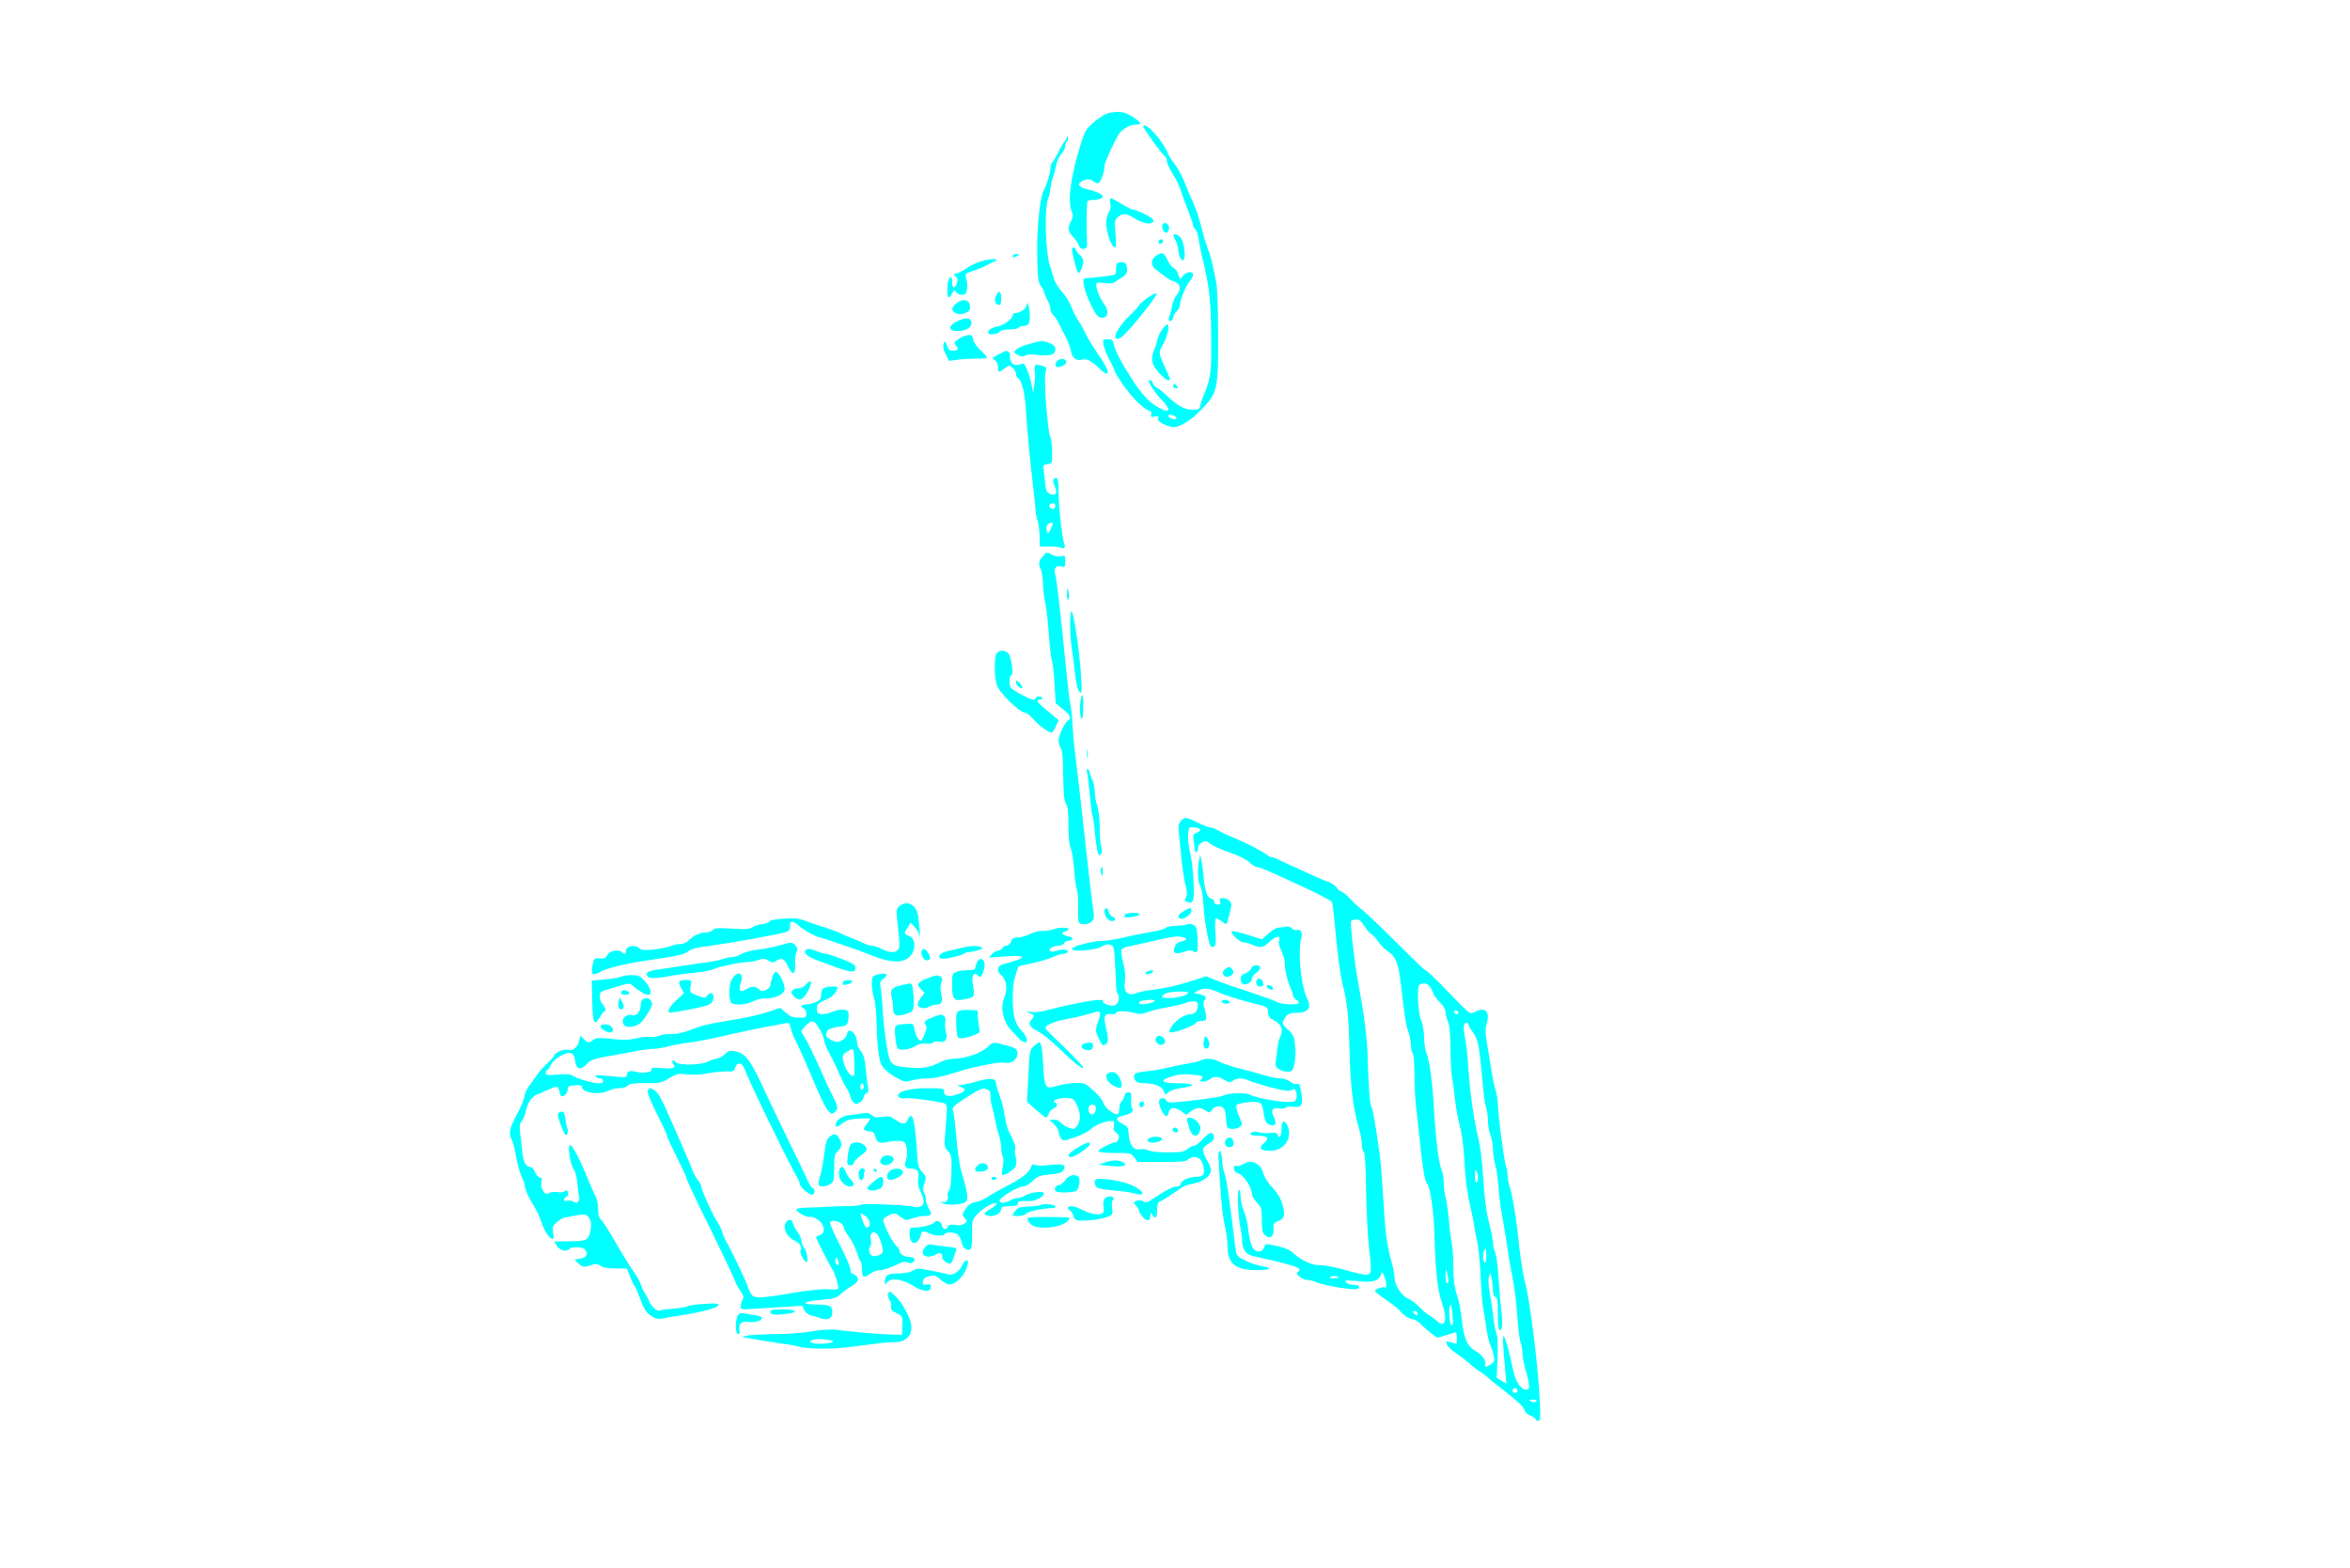 <svg  version="1.0" xmlns="http://www.w3.org/2000/svg"  width="1434pt" height="957pt" viewBox="0 0 1434 957"  preserveAspectRatio="xMidYMid meet">  <g transform="translate(0,957) scale(0.1,-0.1)" fill="#00ffff" stroke="none"> <path d="M6769 8881 c-22 -5 -59 -26 -91 -54 -50 -43 -57 -54 -81 -129 -64 -205 -85 -358 -56 -421 9 -19 7 -31 -5 -55 -23 -44 -20 -64 13 -98 15 -16 31 -39 35 -52 6 -16 14 -22 29 -20 18 2 22 9 20 38 -4 79 -3 242 3 251 3 5 18 9 34 9 34 0 60 9 60 21 0 12 -49 35 -91 43 -44 8 -66 28 -47 43 27 22 59 25 78 8 11 -10 25 -15 33 -12 14 5 37 70 37 104 0 18 35 99 80 183 21 39 71 70 112 70 37 0 35 10 -5 37 -61 42 -88 47 -158 34z"/> <path d="M6976 8802 c-5 -9 114 -174 134 -187 5 -3 10 -16 10 -28 0 -12 16 -46 35 -76 20 -29 42 -76 51 -105 9 -28 29 -84 45 -123 16 -40 29 -79 29 -87 0 -7 6 -19 14 -25 8 -7 16 -31 19 -54 3 -23 13 -71 21 -107 50 -202 57 -281 57 -580 1 -134 -9 -187 -47 -275 -7 -16 -16 -42 -19 -57 -5 -25 -10 -28 -48 -28 -48 0 -89 22 -154 83 -24 23 -53 46 -63 51 -11 5 -22 17 -25 27 -5 16 -25 28 -25 16 0 -17 40 -77 76 -114 71 -73 52 -93 -36 -38 -49 31 -104 96 -164 195 -60 99 -83 144 -91 183 -4 22 -11 27 -36 27 -31 0 -31 -1 -24 -37 4 -20 20 -61 36 -90 16 -28 29 -57 29 -63 0 -6 23 -44 51 -85 54 -78 125 -149 159 -160 14 -5 19 -12 15 -24 -5 -15 -1 -17 21 -13 22 4 26 2 21 -11 -6 -16 24 -36 79 -51 39 -12 115 31 185 105 100 104 103 119 102 459 0 176 -5 293 -13 325 -6 28 -15 70 -20 95 -4 25 -17 70 -29 100 -11 30 -25 73 -30 95 -21 86 -39 142 -63 195 -14 30 -33 75 -42 100 -10 25 -22 52 -27 60 -5 8 -12 22 -16 30 -3 8 -18 31 -33 50 -15 19 -30 44 -34 55 -26 71 -134 192 -150 167z m194 -1772 c8 -5 12 -12 8 -15 -9 -9 -48 4 -48 16 0 12 21 11 40 -1z"/> <path d="M6511 8733 c-1 -6 -7 -18 -14 -25 -7 -7 -24 -35 -37 -63 -13 -27 -30 -56 -37 -63 -7 -7 -13 -25 -13 -40 0 -28 -22 -99 -42 -135 -22 -42 -41 -225 -39 -377 2 -149 6 -188 24 -207 9 -11 17 -25 17 -31 0 -7 9 -29 20 -49 11 -21 20 -47 20 -59 0 -12 7 -28 16 -35 9 -8 25 -32 36 -54 11 -22 30 -60 43 -85 13 -25 27 -62 30 -83 8 -42 32 -61 70 -51 28 7 56 -8 105 -56 17 -17 35 -30 40 -30 22 0 7 36 -49 118 -33 48 -67 105 -77 127 -10 22 -30 58 -45 80 -14 22 -34 61 -43 86 -10 26 -36 67 -57 90 -22 24 -45 62 -50 84 -6 22 -15 51 -20 65 -29 81 -38 348 -14 415 8 22 15 51 15 65 0 13 6 42 14 65 8 22 17 57 21 77 3 21 17 51 30 67 14 16 25 37 25 48 0 10 5 24 11 30 6 6 9 17 6 25 -3 8 -6 9 -6 1z"/> <path d="M6775 8330 c5 -21 2 -39 -9 -55 -9 -13 -16 -44 -16 -67 1 -53 30 -140 49 -146 12 -4 13 10 8 80 -6 74 -5 87 11 100 33 29 51 28 103 -3 56 -35 111 -43 117 -18 2 10 -15 24 -52 42 -30 15 -61 27 -68 27 -8 0 -40 16 -72 35 -32 19 -63 35 -68 35 -5 0 -7 -13 -3 -30z"/> <path d="M7095 8200 c-9 -15 4 -50 20 -50 17 0 26 35 12 49 -14 14 -24 14 -32 1z"/> <path d="M7160 8133 c1 -5 7 -19 15 -33 8 -14 14 -39 15 -56 0 -16 6 -39 14 -50 14 -18 15 -18 22 -1 10 27 -4 108 -23 129 -16 18 -43 25 -43 11z"/> <path d="M7070 8094 c0 -9 5 -14 12 -12 18 6 21 28 4 28 -9 0 -16 -7 -16 -16z"/> <path d="M6543 8033 c9 -47 28 -116 34 -126 8 -14 32 33 33 65 0 15 -8 33 -18 40 -10 7 -21 21 -25 31 -11 28 -30 20 -24 -10z"/> <path d="M7058 8012 c-37 -22 -38 -64 -2 -89 14 -10 38 -29 55 -41 16 -13 41 -27 56 -31 36 -9 42 -48 14 -80 -11 -13 -23 -40 -27 -60 -3 -20 -10 -49 -16 -64 -6 -15 -8 -30 -5 -33 9 -9 27 6 27 22 0 8 9 23 20 34 11 11 20 29 20 40 0 29 39 122 61 146 10 11 19 28 19 37 0 25 -38 21 -60 -5 l-19 -23 -11 32 c-7 18 -19 35 -29 38 -9 2 -25 24 -36 47 -23 49 -30 52 -67 30z"/> <path d="M6180 8010 c0 -13 11 -13 30 0 12 8 11 10 -7 10 -13 0 -23 -4 -23 -10z"/> <path d="M5989 7976 c-25 -6 -66 -26 -93 -44 -26 -18 -54 -32 -64 -32 -15 0 -15 -1 0 -16 13 -13 14 -22 6 -45 -12 -36 -28 -28 -28 12 0 51 -25 28 -28 -26 -5 -68 5 -88 25 -51 14 27 17 28 28 13 15 -21 54 -22 61 -2 9 22 8 56 0 87 -7 22 -4 29 10 34 38 12 99 36 114 45 8 5 25 13 38 19 51 22 6 26 -69 6z"/> <path d="M6817 7963 c-4 -3 -7 -21 -7 -38 0 -32 -1 -33 -52 -39 -29 -4 -66 -8 -83 -10 -16 -1 -38 -3 -49 -4 -16 -2 -18 -8 -12 -44 9 -56 70 -184 92 -192 48 -19 69 24 36 72 -30 43 -52 93 -52 118 0 22 3 23 50 17 34 -4 55 -2 66 8 9 7 25 18 37 24 29 15 41 38 33 68 -5 20 -13 27 -30 27 -12 0 -26 -3 -29 -7z"/> <path d="M6078 7766 c-13 -29 -5 -56 17 -56 11 0 15 11 15 40 0 45 -15 52 -32 16z"/> <path d="M7004 7754 c-21 -15 -46 -36 -54 -48 -7 -11 -33 -39 -56 -61 -58 -56 -100 -123 -86 -137 8 -8 17 -7 34 4 33 22 173 191 212 256 12 20 -8 14 -50 -14z"/> <path d="M5836 7719 c-33 -26 -33 -46 -1 -61 34 -15 85 6 85 36 0 47 -41 59 -84 25z"/> <path d="M6266 7709 c-7 -26 -42 -49 -71 -49 -8 0 -15 -6 -15 -13 0 -22 -57 -64 -96 -70 -34 -6 -53 -20 -54 -39 0 -14 57 -8 70 7 8 10 30 15 61 15 26 0 51 5 54 10 3 6 14 10 24 10 41 0 51 21 43 90 -7 53 -10 60 -16 39z"/> <path d="M5850 7614 c-65 -28 -69 -64 -7 -64 52 0 89 23 85 53 -4 28 -32 31 -78 11z"/> <path d="M7092 7560 c-13 -16 -25 -44 -29 -62 -3 -18 -12 -45 -19 -60 -17 -33 -18 -72 -3 -100 18 -34 71 -88 86 -88 17 0 17 1 -6 52 -56 124 -54 110 -21 173 28 54 40 115 22 115 -5 0 -18 -13 -30 -30z"/> <path d="M5886 7520 c-15 -5 -37 -17 -47 -26 -17 -15 -18 -19 -4 -34 18 -20 10 -30 -22 -30 -18 0 -27 8 -35 32 -11 30 -12 31 -20 9 -5 -16 -2 -34 13 -63 l20 -40 52 7 c29 4 83 7 120 7 77 0 77 -6 5 67 -14 15 -28 38 -30 51 -4 28 -13 31 -52 20z"/> <path d="M6279 7471 c-54 -15 -89 -35 -89 -51 0 -4 12 -12 26 -19 19 -8 30 -9 40 -1 8 8 32 9 67 5 79 -10 117 0 117 31 0 19 -8 29 -35 40 -41 17 -53 16 -126 -5z"/> <path d="M6093 7407 c-40 -21 -42 -23 -23 -35 13 -8 20 -23 20 -42 0 -36 2 -36 40 -8 29 21 30 21 50 3 11 -10 20 -26 20 -36 0 -10 5 -21 10 -24 25 -15 43 -86 50 -195 10 -150 28 -335 46 -485 8 -66 14 -129 14 -140 0 -11 6 -35 12 -54 6 -19 11 -62 12 -95 l1 -61 60 0 c33 0 65 -3 72 -8 14 -9 27 8 18 23 -11 18 -35 222 -35 302 0 90 -6 114 -25 98 -11 -9 -11 -18 1 -47 19 -44 7 -62 -29 -46 -21 10 -25 21 -30 70 -4 32 -8 69 -9 83 -3 21 2 26 25 28 27 3 27 4 27 73 0 39 -5 79 -10 90 -17 31 -41 343 -31 389 9 39 8 40 -23 49 -41 11 -48 6 -41 -32 3 -18 1 -54 -3 -82 l-8 -50 -8 42 c-10 57 -42 139 -52 135 -41 -14 -56 -13 -70 4 -8 11 -13 29 -11 41 2 13 -2 24 -10 27 -18 7 -10 9 -60 -17z m347 -921 c0 -8 -4 -17 -8 -20 -13 -8 -35 11 -28 23 10 16 36 14 36 -3z m-27 -142 c-16 -33 -18 -34 -25 -13 -9 24 5 49 28 49 11 0 10 -7 -3 -36z"/> <path d="M6452 7368 c-18 -18 -15 -38 6 -38 26 0 56 25 48 38 -9 15 -39 15 -54 0z"/> <path d="M7160 7215 c0 -8 7 -15 16 -15 14 0 14 3 4 15 -7 8 -14 15 -16 15 -2 0 -4 -7 -4 -15z"/> <path d="M6363 6174 c-26 -29 -28 -41 -11 -81 6 -15 12 -57 13 -93 1 -36 7 -85 14 -110 6 -25 15 -108 21 -186 5 -77 13 -152 19 -165 5 -13 12 -77 16 -142 l7 -118 44 -36 c45 -36 54 -56 31 -70 -20 -12 -57 -90 -57 -121 0 -15 6 -36 13 -47 10 -14 14 -63 15 -168 2 -114 5 -154 17 -170 11 -16 15 -50 15 -133 0 -74 5 -121 14 -140 7 -16 17 -73 20 -126 4 -54 11 -110 17 -125 6 -16 9 -64 8 -108 -2 -44 0 -86 5 -93 11 -18 61 -14 79 6 16 17 16 27 2 118 -8 54 -32 266 -54 469 -22 204 -46 407 -52 452 -6 45 -12 115 -14 155 -1 40 -8 100 -14 133 -6 33 -15 105 -20 160 -43 430 -61 589 -71 625 -12 42 2 62 36 54 22 -6 24 -3 24 31 0 35 -2 37 -25 31 -15 -4 -37 0 -55 9 -36 19 -31 20 -57 -11z"/> <path d="M6510 5945 c0 -19 4 -35 8 -35 4 0 6 16 4 35 -2 19 -6 35 -8 35 -2 0 -4 -16 -4 -35z"/> <path d="M6530 5758 c0 -46 5 -110 10 -143 6 -33 15 -103 20 -155 7 -59 16 -100 25 -109 13 -14 15 -10 15 29 -1 129 -46 460 -62 460 -4 0 -8 -37 -8 -82z"/> <path d="M6080 5581 c-13 -26 -13 -136 1 -186 14 -50 141 -175 178 -175 7 0 29 -18 49 -40 35 -40 90 -80 109 -80 5 0 17 17 26 38 l17 37 -27 23 c-16 13 -45 38 -65 55 -41 34 -47 47 -23 47 8 0 15 5 15 10 0 6 -9 10 -20 10 -11 0 -20 -4 -20 -10 0 -5 -7 -10 -15 -10 -18 0 -127 59 -137 74 -12 17 -9 76 3 76 17 0 1 111 -18 133 -21 23 -60 22 -73 -2z"/> <path d="M6200 5409 c0 -19 25 -43 38 -37 5 1 -2 14 -14 28 -18 19 -24 21 -24 9z"/> <path d="M6596 5308 c-9 -36 -7 -116 4 -123 6 -4 10 22 10 69 0 79 -3 92 -14 54z"/> <path d="M6633 4970 c0 -25 2 -35 4 -22 2 12 2 32 0 45 -2 12 -4 2 -4 -23z"/> <path d="M6634 4854 c4 -16 11 -77 16 -136 5 -59 12 -113 15 -119 4 -5 12 -63 18 -126 7 -68 17 -118 23 -120 15 -5 23 27 13 52 -4 11 -8 63 -8 115 -1 55 -7 112 -16 135 -8 22 -14 60 -15 85 0 25 -7 58 -15 74 -8 15 -15 34 -15 42 0 7 -5 16 -11 20 -9 5 -10 -1 -5 -22z"/> <path d="M7206 4561 c-14 -15 -17 -31 -13 -68 3 -26 10 -100 16 -163 7 -63 18 -137 26 -164 9 -33 11 -55 4 -67 -12 -24 -12 -26 7 -33 36 -14 43 10 37 127 -3 62 -12 137 -19 167 -18 69 -19 160 -1 161 53 5 82 -16 42 -31 -25 -10 -27 -14 -21 -48 3 -20 6 -45 6 -54 0 -10 5 -18 10 -18 6 0 10 10 10 23 0 15 9 29 25 37 22 12 28 11 48 -7 12 -11 63 -35 114 -52 56 -19 105 -43 125 -61 18 -17 39 -30 46 -30 15 0 52 -15 152 -61 36 -17 79 -36 95 -44 92 -40 206 -99 212 -108 4 -6 12 -72 19 -147 15 -168 32 -300 49 -365 26 -101 35 -185 40 -400 6 -220 21 -346 59 -475 9 -30 16 -71 16 -91 0 -19 5 -40 12 -47 7 -7 12 -82 14 -234 2 -123 10 -281 18 -353 19 -161 17 -169 -37 -161 -22 4 -61 13 -86 20 -84 25 -141 36 -181 36 -46 0 -111 30 -157 73 -21 20 -51 33 -95 43 -80 17 -76 17 -83 -5 -8 -25 -31 -34 -55 -21 -21 11 -35 55 -45 143 -4 32 -15 77 -26 100 -10 23 -19 61 -19 85 0 23 -4 42 -10 42 -12 0 -4 -175 10 -235 5 -22 10 -58 10 -80 1 -48 24 -80 65 -89 208 -46 285 -68 285 -82 0 -7 -5 -14 -12 -16 -20 -7 29 -48 57 -48 13 0 39 -6 57 -14 45 -20 222 -49 248 -41 27 9 16 25 -18 25 -29 0 -60 15 -51 25 3 3 40 2 82 -3 85 -9 120 2 133 40 7 22 8 22 20 -7 15 -35 18 -79 5 -71 -11 7 -61 -10 -61 -21 0 -5 30 -28 66 -53 37 -25 74 -54 83 -65 23 -29 62 -55 84 -55 10 0 30 -13 45 -28 15 -16 44 -41 65 -57 l38 -28 53 16 c29 10 56 17 59 17 4 0 7 -16 7 -35 0 -19 -1 -35 -3 -35 -1 0 -16 4 -34 9 -30 9 -31 8 -24 -12 4 -12 29 -36 56 -54 26 -17 62 -45 79 -60 17 -16 45 -38 61 -48 17 -10 41 -29 55 -41 14 -13 41 -36 62 -51 109 -84 157 -127 162 -148 4 -14 18 -27 36 -33 16 -6 30 -16 30 -21 0 -6 7 -11 16 -11 13 0 15 14 11 103 -11 233 -60 633 -93 752 -14 52 -29 158 -44 305 -11 102 -35 235 -49 273 -6 16 -11 44 -11 62 0 19 -4 44 -10 57 -11 25 -50 326 -50 384 0 19 -6 56 -14 82 -8 26 -22 97 -31 157 -10 61 -21 132 -26 160 -5 31 -5 62 2 85 23 77 -6 109 -69 76 -29 -15 -29 -15 -83 38 -30 29 -70 70 -90 92 -55 59 -124 124 -132 124 -4 0 -83 76 -175 168 -92 92 -185 181 -206 197 -22 17 -58 49 -79 73 -22 23 -45 42 -52 42 -7 0 -20 11 -28 24 -9 13 -33 30 -54 36 -21 7 -76 30 -123 52 -47 22 -101 47 -120 55 -19 9 -47 22 -62 29 -14 8 -32 14 -39 14 -7 0 -20 6 -28 14 -23 19 -112 66 -206 106 -44 18 -89 40 -100 47 -11 7 -28 13 -38 13 -9 0 -44 14 -77 30 -70 35 -81 36 -104 11z m1119 -641 c14 -22 34 -46 46 -52 11 -7 29 -28 41 -46 11 -18 37 -44 58 -57 47 -30 64 -74 79 -205 23 -201 31 -246 45 -285 8 -22 15 -59 16 -82 0 -23 5 -45 10 -48 6 -4 10 -57 11 -123 0 -64 4 -151 9 -192 5 -41 15 -140 24 -220 19 -180 30 -246 44 -262 21 -25 43 -185 46 -338 5 -192 19 -318 46 -392 35 -101 19 -156 -32 -108 -13 12 -34 28 -48 35 -14 7 -40 30 -59 50 -18 19 -48 42 -67 50 -40 17 -84 82 -84 127 0 18 -10 67 -21 108 -27 96 -37 174 -49 390 -6 96 -14 204 -19 240 -27 197 -42 287 -52 304 -10 17 -18 122 -23 291 -4 135 -19 257 -58 470 -24 130 -51 363 -43 375 3 6 17 10 30 10 18 0 32 -11 50 -40z m397 -367 c9 -10 19 -29 23 -42 4 -14 23 -39 41 -57 21 -19 34 -41 34 -56 0 -14 7 -42 15 -61 11 -26 15 -74 16 -164 0 -70 4 -150 10 -178 5 -27 13 -88 18 -135 5 -47 18 -119 29 -160 12 -44 23 -125 27 -195 6 -125 17 -209 40 -310 8 -33 17 -80 21 -105 3 -25 12 -70 19 -100 7 -30 16 -122 20 -205 3 -82 11 -172 16 -200 6 -27 15 -84 20 -125 6 -41 17 -86 24 -100 7 -14 16 -42 20 -62 6 -30 3 -38 -16 -52 -28 -19 -42 -21 -36 -3 8 21 -20 62 -55 81 -53 28 -77 81 -87 188 -5 51 -18 121 -30 155 -16 47 -21 88 -22 165 0 57 -5 126 -10 153 -6 28 -14 93 -18 145 -5 52 -14 113 -20 135 -6 22 -11 62 -11 88 0 27 -6 63 -14 80 -16 37 -35 186 -46 377 -10 167 -26 283 -45 333 -8 20 -15 64 -15 98 0 33 -7 76 -16 97 -21 50 -30 212 -12 223 21 14 44 10 60 -8z m175 -169 c-9 -9 -28 6 -21 18 4 6 10 6 17 -1 6 -6 8 -13 4 -17z m63 -64 c0 -5 13 -29 30 -52 31 -45 37 -79 60 -333 4 -49 13 -106 19 -125 6 -19 11 -56 11 -83 0 -26 7 -64 15 -84 8 -19 15 -57 15 -82 0 -26 6 -70 14 -97 8 -27 17 -89 20 -139 3 -49 15 -139 27 -200 11 -60 24 -141 29 -180 5 -38 18 -115 30 -170 11 -55 24 -161 29 -235 5 -74 14 -148 20 -163 6 -16 11 -45 11 -66 0 -20 11 -75 25 -121 24 -85 22 -105 -10 -98 -28 5 -57 52 -71 115 -25 118 -47 198 -57 208 -9 10 -7 -40 9 -219 l6 -69 -29 18 -30 17 5 125 c3 79 1 132 -6 146 -6 12 -16 63 -21 112 -6 50 -16 115 -22 146 -7 32 -8 69 -4 85 l8 29 7 -25 c5 -14 8 -46 9 -71 1 -32 6 -49 16 -53 12 -4 15 -25 15 -100 0 -52 4 -97 9 -101 18 -10 22 36 12 123 -6 48 -13 139 -17 202 -4 63 -13 130 -20 149 -8 18 -14 45 -14 60 0 14 -11 71 -25 126 -17 69 -27 151 -34 265 -6 101 -18 198 -31 250 -29 119 -50 273 -60 425 -4 72 -13 155 -21 186 -12 56 -9 89 11 89 5 0 10 -4 10 -10z m59 -937 c1 -12 -3 -25 -9 -28 -6 -4 -10 12 -9 42 0 36 3 43 9 28 5 -11 9 -30 9 -42z m51 -479 c0 -27 -4 -43 -10 -39 -17 11 -11 85 7 85 2 0 3 -21 3 -46z m-231 -146 c0 -10 -3 -18 -9 -18 -5 0 -9 21 -9 48 1 42 2 44 9 17 4 -16 8 -38 9 -47z m-669 16 c0 -2 -15 -4 -32 -4 -23 0 -29 3 -19 9 12 8 51 4 51 -5z m694 -232 c4 -49 3 -63 -7 -59 -11 4 -19 101 -9 120 7 13 9 5 16 -61z m-214 12 c0 -14 -3 -14 -15 -4 -8 7 -15 14 -15 16 0 2 7 4 15 4 8 0 15 -7 15 -16z m610 -469 c0 -8 -7 -15 -15 -15 -8 0 -15 7 -15 15 0 8 7 15 15 15 8 0 15 -7 15 -15z m113 -66 c-8 -8 -16 -8 -30 0 -16 9 -14 10 12 11 21 0 26 -3 18 -11z"/> <path d="M7317 4321 c-11 -55 -8 -135 7 -156 8 -12 16 -59 19 -110 6 -104 31 -243 45 -257 6 -6 16 -7 22 -3 9 6 11 30 7 86 -4 43 -2 81 2 83 5 3 21 -4 35 -15 15 -12 29 -20 30 -18 2 2 11 31 19 64 14 54 14 62 0 78 -9 9 -27 17 -40 17 -20 0 -23 -4 -18 -20 5 -16 2 -20 -14 -20 -13 0 -21 6 -21 16 0 9 -9 18 -19 21 -25 6 -38 42 -46 128 -3 39 -9 86 -14 105 l-7 35 -7 -34z"/> <path d="M6717 4268 c-2 -7 -1 -22 4 -33 6 -16 8 -14 8 13 1 33 -4 41 -12 20z"/> <path d="M5490 4042 c-23 -18 -23 -19 -10 -135 11 -94 11 -119 0 -132 -17 -21 -53 -19 -100 5 -22 11 -49 20 -61 20 -11 0 -33 6 -47 14 -15 8 -47 22 -72 31 -25 9 -53 21 -62 26 -23 12 -94 38 -133 49 -16 4 -55 18 -85 29 -47 18 -68 20 -142 15 -55 -4 -86 -11 -85 -18 1 -6 -15 -12 -37 -14 -21 -2 -50 -10 -63 -19 -20 -13 -42 -15 -127 -9 -86 5 -105 4 -116 -9 -7 -8 -28 -15 -47 -15 -33 0 -71 -19 -105 -52 -10 -10 -31 -18 -47 -18 -16 0 -44 -6 -62 -14 -19 -7 -65 -16 -103 -20 -56 -6 -72 -4 -87 10 -24 22 -79 11 -79 -17 0 -21 -10 -25 -27 -8 -19 19 -77 6 -88 -19 -8 -18 -17 -22 -45 -20 -33 3 -35 1 -44 -40 -12 -57 0 -69 45 -43 37 22 158 52 284 70 195 29 229 36 254 56 17 13 53 24 111 31 138 18 453 74 483 86 26 10 31 19 28 45 -3 26 22 24 52 -4 29 -27 111 -73 131 -73 8 0 254 -84 291 -100 117 -49 186 -58 235 -33 58 30 68 123 15 143 -30 11 -30 12 -7 50 l19 30 26 -28 c14 -15 28 -40 30 -57 6 -34 -1 46 -9 118 -9 74 -65 108 -114 69z"/> <path d="M6740 4006 c0 -27 24 -56 45 -56 22 0 27 18 6 25 -10 3 -22 17 -25 30 -8 32 -26 32 -26 1z"/> <path d="M7223 4010 c-34 -20 -41 -34 -23 -45 17 -10 70 24 70 45 0 25 -7 25 -47 0z"/> <path d="M6865 3989 c-11 -17 1 -21 44 -14 57 9 61 25 7 25 -25 0 -48 -5 -51 -11z"/> <path d="M7245 3930 c-11 -5 -43 -9 -70 -9 -28 -1 -56 -6 -63 -13 -6 -6 -33 -15 -59 -19 -63 -11 -144 -27 -220 -45 -34 -8 -81 -14 -105 -15 -59 0 -181 -32 -186 -48 -7 -21 145 -10 181 13 17 12 36 16 51 12 23 -6 24 -10 30 -113 3 -60 6 -124 7 -143 0 -19 5 -40 11 -47 14 -18 2 -60 -21 -68 -23 -7 -71 10 -71 26 0 8 -16 10 -52 5 -67 -8 -228 -42 -292 -61 -27 -8 -66 -13 -90 -10 -35 5 -38 4 -16 -5 35 -15 35 -18 15 -41 -25 -26 -13 -47 45 -76 24 -12 82 -60 129 -106 88 -85 141 -127 141 -110 0 8 -107 117 -206 210 -13 12 -24 27 -24 33 0 15 64 41 125 51 44 7 116 24 181 44 31 10 34 -3 14 -62 -17 -51 -16 -54 4 -98 22 -47 24 -49 43 -37 17 11 18 32 4 92 -19 79 -14 96 27 92 18 -2 32 1 32 7 0 14 64 14 114 0 31 -8 46 -8 75 4 20 8 70 21 111 28 41 7 92 18 114 26 58 20 86 17 86 -8 0 -37 -19 -59 -51 -59 -35 0 -93 -42 -115 -82 -13 -25 -13 -28 1 -28 32 0 144 42 149 56 3 8 19 14 36 14 25 0 30 4 30 24 0 12 -5 37 -11 55 -8 23 -8 35 1 46 16 19 7 31 -32 39 l-33 7 29 16 c31 16 66 13 119 -11 37 -17 143 -50 207 -66 96 -24 95 -23 98 -58 2 -23 10 -36 25 -42 55 -23 72 -64 47 -111 -6 -10 -13 -43 -16 -72 -2 -28 -7 -64 -10 -78 -4 -20 1 -30 20 -43 29 -18 72 -21 82 -5 16 26 23 88 17 147 -5 56 -10 67 -44 99 -36 35 -37 37 -24 63 17 32 33 40 83 40 66 1 87 33 58 89 -37 71 -58 285 -36 363 11 35 -3 63 -27 53 -8 -3 -22 2 -30 11 -10 9 -25 13 -37 10 -12 -3 -31 -6 -43 -6 -13 0 -41 -16 -63 -36 l-40 -36 -84 27 c-46 15 -90 25 -97 23 -19 -6 44 -68 69 -68 11 0 36 -7 55 -15 52 -21 62 -19 107 21 40 36 66 38 55 3 -4 -12 2 -37 14 -60 12 -22 21 -58 21 -82 0 -39 20 -118 41 -159 5 -10 9 -24 9 -33 0 -8 9 -19 20 -25 11 -6 18 -16 14 -22 -8 -13 -119 -5 -137 10 -7 5 -77 31 -157 57 -80 26 -173 58 -208 73 l-63 25 -82 -27 c-94 -30 -155 -44 -247 -56 -36 -4 -78 -13 -94 -19 -56 -23 -83 7 -71 78 4 23 0 63 -11 104 -9 37 -14 73 -11 81 3 8 23 18 44 21 21 4 93 20 161 36 83 20 134 28 157 23 43 -8 45 -20 5 -28 -21 -4 -34 -14 -41 -32 -15 -41 1 -50 56 -32 25 9 48 11 51 7 3 -5 12 -9 20 -9 12 0 14 14 12 76 -3 64 -7 79 -23 89 -13 8 -28 10 -40 5z m5 -418 c0 -14 -64 -32 -113 -32 -51 0 -57 5 -29 26 18 14 142 20 142 6z m-205 -51 c-15 -15 -95 -26 -95 -13 0 13 22 19 70 21 21 1 30 -3 25 -8z"/> <path d="M6430 3900 c-8 -5 -36 -10 -63 -10 -28 0 -62 -8 -84 -20 -21 -11 -53 -20 -71 -20 -25 0 -35 -5 -42 -25 -6 -15 -17 -25 -29 -25 -10 0 -21 -7 -25 -15 -3 -8 -14 -15 -24 -15 -10 0 -27 -10 -38 -21 l-19 -22 97 7 c140 10 140 -8 1 -44 -51 -13 -57 -39 -18 -76 29 -27 34 -84 11 -138 -23 -55 -4 -142 42 -190 20 -21 45 -47 55 -58 9 -10 24 -18 33 -18 21 0 10 37 -22 70 -39 43 -53 90 -54 191 -1 67 4 110 17 148 l18 55 85 19 c47 10 103 27 126 38 23 10 51 19 62 19 11 0 23 4 26 9 10 16 -26 22 -60 11 -41 -14 -66 -3 -39 17 11 7 31 13 46 13 15 0 29 7 33 15 3 8 14 15 25 15 33 0 34 20 1 26 -38 8 -49 24 -21 31 12 3 21 9 21 14 0 12 -71 11 -90 -1z"/> <path d="M4750 3800 c-36 -10 -94 -22 -130 -25 -36 -4 -79 -16 -96 -26 -17 -11 -43 -19 -57 -19 -14 0 -38 -5 -54 -11 -15 -6 -57 -15 -93 -20 -36 -4 -110 -15 -165 -24 -55 -9 -121 -18 -147 -22 -55 -6 -76 -24 -53 -43 15 -13 52 -11 165 10 30 5 89 12 130 16 41 4 86 12 100 19 31 16 171 45 213 45 17 0 46 6 65 12 28 11 38 10 61 -3 24 -14 30 -14 46 -3 32 24 50 16 73 -32 29 -59 48 -54 44 14 -2 27 2 60 8 72 9 18 8 25 -6 41 -20 22 -20 22 -104 -1z"/> <path d="M5875 3788 c-22 -5 -62 -15 -90 -21 -33 -8 -51 -18 -53 -30 -3 -13 3 -17 25 -17 33 1 119 22 129 33 4 4 14 7 23 7 9 0 34 5 56 11 34 10 37 13 20 20 -26 10 -60 9 -110 -3z"/> <path d="M4914 3769 c-10 -17 16 -37 76 -60 208 -78 230 -82 230 -41 0 14 -20 26 -82 50 -46 18 -90 32 -99 32 -9 0 -33 7 -52 15 -43 18 -63 19 -73 4z"/> <path d="M5624 3766 c-7 -19 13 -56 31 -56 23 0 27 18 9 45 -18 28 -32 32 -40 11z"/> <path d="M5960 3695 c-5 -14 -10 -31 -10 -36 0 -5 -20 -9 -44 -9 -25 0 -56 -4 -70 -10 -24 -9 -26 -14 -26 -79 0 -92 11 -103 82 -87 58 13 57 10 43 96 -7 43 8 71 27 52 6 -6 15 -12 19 -12 12 0 31 57 27 81 -4 34 -36 37 -48 4z"/> <path d="M7635 3661 c-3 -11 -19 -24 -35 -30 -31 -10 -38 -33 -21 -60 13 -21 61 2 61 28 0 10 11 26 25 35 32 21 33 46 1 46 -16 0 -27 -7 -31 -19z"/> <path d="M7475 3656 c-22 -16 -14 -46 13 -46 29 0 48 26 32 45 -15 18 -21 19 -45 1z"/> <path d="M7003 3643 c-7 -2 -13 -8 -13 -13 0 -10 38 -1 46 11 6 10 -13 11 -33 2z"/> <path d="M4711 3603 c-6 -21 -11 -43 -11 -49 0 -6 -11 -17 -25 -24 -21 -11 -27 -11 -43 3 -23 21 -46 21 -78 1 -36 -24 -50 -7 -33 40 23 65 -26 77 -58 15 -16 -31 -17 -121 -1 -137 18 -18 89 -14 133 8 21 11 55 19 74 18 55 -2 111 22 118 51 7 29 -32 111 -53 111 -7 0 -18 -17 -23 -37z"/> <path d="M5343 3620 c-20 -8 -23 -17 -23 -57 1 -26 7 -65 14 -86 8 -21 14 -85 15 -150 2 -123 14 -224 29 -254 12 -22 44 -51 75 -69 64 -37 67 -38 113 -26 24 7 69 12 99 12 34 0 88 11 142 29 49 16 113 34 143 40 30 6 78 16 105 21 28 6 64 8 81 5 39 -7 77 25 72 62 -2 22 -11 28 -53 40 -98 27 -94 28 -129 -6 -37 -36 -137 -71 -204 -71 -24 0 -60 -9 -80 -19 -68 -35 -106 -42 -194 -35 -89 7 -105 14 -120 54 -14 36 -37 200 -42 305 -3 50 -8 107 -12 128 -6 32 -3 41 15 53 11 8 21 19 21 25 0 11 -37 11 -67 -1z"/> <path d="M3789 3610 c-9 -5 -52 -12 -97 -16 l-81 -7 3 -125 c3 -138 12 -157 47 -98 11 20 25 36 30 36 11 0 -1 31 -18 48 -7 7 -13 26 -13 42 0 23 6 30 33 38 158 48 146 47 170 25 33 -29 74 -53 92 -53 27 0 16 43 -20 83 -30 33 -39 37 -82 37 -26 0 -55 -5 -64 -10z"/> <path d="M5665 3603 c-22 -8 -46 -20 -54 -28 -13 -13 -12 -18 8 -39 l23 -25 -21 -27 c-11 -15 -21 -33 -21 -41 0 -22 42 -33 67 -17 12 8 34 14 48 14 32 0 40 20 28 68 -6 24 -5 47 1 65 8 22 7 30 -4 37 -18 12 -25 11 -75 -7z"/> <path d="M7668 3588 c-8 -21 2 -38 24 -38 14 0 19 6 16 22 -3 25 -33 36 -40 16z"/> <path d="M4145 3580 c-3 -5 2 -24 12 -40 l17 -30 -47 -43 c-45 -42 -61 -78 -34 -76 6 0 64 10 127 22 99 20 116 26 127 46 20 41 -6 70 -32 35 -11 -16 -15 -15 -59 1 -48 18 -48 19 -42 57 6 38 6 38 -28 38 -19 0 -38 -4 -41 -10z"/> <path d="M5145 3579 c-4 -6 -5 -13 -1 -16 8 -8 56 6 56 17 0 13 -47 13 -55 -1z"/> <path d="M4915 3560 c-10 -11 -26 -20 -36 -20 -48 0 -63 -25 -31 -53 30 -27 49 -20 77 26 36 63 30 92 -10 47z"/> <path d="M5500 3558 c-57 -12 -71 -29 -59 -71 5 -18 9 -48 9 -69 0 -43 18 -53 69 -38 55 16 60 24 56 101 -4 68 -10 90 -23 88 -4 -1 -27 -5 -52 -11z"/> <path d="M7732 3548 c3 -7 13 -15 22 -16 12 -3 17 1 14 10 -3 7 -13 15 -22 16 -12 3 -17 -1 -14 -10z"/> <path d="M5022 3538 c-7 -7 -12 -25 -12 -41 0 -23 -7 -31 -35 -43 -19 -7 -46 -14 -60 -14 -27 0 -34 -14 -10 -24 8 -3 15 -17 15 -31 0 -23 -4 -25 -45 -25 -35 0 -51 6 -79 30 l-34 30 -74 -24 c-41 -14 -115 -32 -164 -40 -225 -38 -227 -38 -331 -78 -30 -11 -71 -19 -95 -17 -24 1 -56 -3 -73 -10 -16 -7 -43 -11 -60 -8 -16 2 -54 -2 -85 -9 -41 -10 -78 -11 -149 -3 -79 8 -97 7 -111 -6 -22 -20 -36 -19 -59 6 l-19 21 -7 -30 c-9 -42 -38 -66 -70 -58 -26 7 -85 -19 -85 -37 0 -4 -18 -24 -40 -45 -22 -20 -48 -49 -58 -63 -9 -15 -32 -46 -49 -69 -18 -24 -33 -55 -33 -69 0 -14 -21 -64 -45 -110 -48 -89 -53 -116 -31 -159 8 -15 17 -50 21 -77 7 -52 33 -143 45 -160 4 -5 10 -26 13 -46 3 -20 23 -66 46 -102 22 -36 48 -90 57 -119 16 -51 48 -98 67 -98 5 0 6 17 2 39 -6 34 -3 41 25 65 17 14 37 26 43 27 7 0 21 3 32 5 11 3 39 8 61 11 37 5 44 2 59 -20 12 -19 15 -37 10 -66 -12 -69 -20 -74 -128 -75 l-95 -1 16 -27 c17 -29 64 -39 77 -18 9 15 81 12 95 -5 21 -25 8 -50 -30 -55 l-35 -5 23 -22 c25 -26 36 -28 81 -12 25 9 36 8 56 -5 16 -11 47 -16 92 -16 l68 0 19 -48 c10 -26 24 -54 30 -62 7 -8 20 -40 31 -70 10 -30 27 -67 38 -82 23 -31 68 -52 94 -44 10 3 63 12 119 20 125 19 221 45 228 62 4 11 -12 13 -87 8 -51 -3 -97 -10 -103 -15 -6 -5 -44 -11 -84 -14 -39 -3 -76 -8 -81 -11 -16 -10 -55 23 -69 58 -7 18 -19 40 -25 48 -7 8 -18 32 -24 52 -7 20 -27 56 -45 80 -18 24 -65 100 -105 169 -39 70 -81 135 -91 144 -15 13 -20 31 -20 68 0 27 -7 61 -15 75 -8 15 -32 70 -53 122 -21 52 -53 120 -70 150 -26 45 -32 51 -38 35 -9 -23 11 -123 29 -144 8 -9 17 -45 20 -81 3 -36 8 -72 11 -80 3 -8 1 -22 -4 -30 -8 -12 -13 -13 -29 -3 -10 6 -28 9 -40 6 -25 -6 -28 12 -4 25 10 6 14 16 9 27 -5 13 -9 15 -20 6 -7 -6 -27 -8 -43 -5 -17 3 -40 1 -51 -5 -18 -10 -24 -8 -38 14 -10 16 -14 34 -10 51 5 20 3 27 -12 30 -10 3 -23 19 -29 35 -7 18 -18 29 -30 29 -25 0 -40 32 -47 100 -3 30 -8 79 -12 108 -5 41 -3 56 9 70 9 9 20 36 25 60 13 55 36 90 70 104 15 5 45 19 68 29 55 25 60 24 68 -11 3 -16 9 -30 13 -30 19 1 36 20 37 41 1 21 7 24 44 27 23 2 42 -1 42 -7 0 -39 105 -56 164 -26 15 8 45 15 66 15 21 0 43 7 50 15 12 14 39 17 154 16 37 -1 60 6 98 29 45 28 54 30 111 24 38 -4 86 -1 122 6 33 7 84 12 112 12 48 -1 53 1 59 23 9 35 42 33 55 -2 31 -84 266 -569 311 -644 15 -25 28 -53 28 -62 0 -18 55 -67 76 -67 8 0 14 9 14 20 0 11 -5 20 -10 20 -6 0 -20 21 -32 48 -12 26 -68 144 -126 262 -57 118 -115 238 -127 265 -92 203 -125 249 -189 260 -32 6 -41 4 -65 -19 -15 -14 -36 -26 -47 -26 -10 0 -32 -7 -49 -16 -44 -24 -185 -27 -201 -5 -7 9 -16 13 -20 9 -4 -4 -1 -14 6 -23 18 -22 -8 -29 -80 -22 -45 4 -57 2 -54 -8 7 -18 -53 -27 -95 -15 -37 10 -56 3 -56 -20 0 -16 -2 -16 -129 -4 -51 5 -67 4 -62 -5 4 -6 16 -11 27 -11 10 0 19 -7 19 -15 0 -9 -9 -15 -25 -15 -36 0 -132 27 -157 44 -17 12 -38 14 -95 9 -64 -5 -73 -4 -73 11 0 9 4 16 8 16 5 0 15 15 24 33 10 21 32 40 63 56 58 29 78 21 85 -35 6 -50 35 -57 71 -16 22 24 40 31 125 46 54 10 132 24 173 32 40 8 89 14 109 14 19 0 58 7 86 14 28 8 92 20 141 26 50 6 144 25 210 41 66 15 170 38 230 49 61 11 122 23 136 26 24 5 28 2 34 -28 4 -18 15 -49 25 -68 21 -39 81 -176 142 -320 22 -52 50 -105 62 -118 21 -22 24 -22 40 -7 22 22 20 34 -10 91 -14 27 -53 110 -85 184 -33 74 -71 152 -84 172 -14 21 -25 41 -25 46 0 5 14 21 30 37 24 23 34 27 48 19 20 -13 62 -91 62 -116 0 -11 11 -38 24 -61 13 -23 41 -80 62 -127 21 -47 43 -92 50 -100 6 -8 17 -31 23 -52 7 -20 19 -39 28 -42 18 -7 53 20 53 40 0 7 7 17 16 22 13 7 15 17 10 43 -4 19 -9 57 -11 84 -6 80 -14 111 -35 135 -11 13 -20 33 -20 46 0 59 -54 104 -62 52 -2 -13 -15 -29 -32 -37 -25 -12 -33 -11 -63 3 -26 12 -34 22 -31 38 4 26 21 35 80 43 44 6 48 8 54 40 3 19 4 42 0 50 -7 20 -53 19 -101 -1 -20 -8 -49 -14 -64 -12 -22 2 -26 8 -26 33 0 30 2 31 76 65 22 10 49 46 49 65 0 11 -77 4 -88 -7z m190 -428 c1 -33 2 -70 2 -82 2 -59 -56 1 -69 72 -5 31 -3 37 22 52 15 9 31 17 36 17 4 1 8 -26 9 -59z m58 -170 c0 -11 -4 -20 -10 -20 -5 0 -10 9 -10 20 0 11 5 20 10 20 6 0 10 -9 10 -20z"/> <path d="M3797 3523 c-14 -13 -6 -23 18 -23 28 0 34 15 9 24 -19 7 -19 7 -27 -1z"/> <path d="M3775 3457 c-9 -33 8 -58 26 -40 8 8 7 19 -4 39 l-15 29 -7 -28z"/> <path d="M3923 3473 c-7 -2 -13 -19 -13 -37 0 -37 -29 -70 -53 -60 -22 8 -57 -13 -57 -35 0 -34 26 -45 71 -32 32 10 47 23 74 66 38 58 42 74 23 93 -13 13 -24 14 -45 5z"/> <path d="M7456 3461 c-7 -11 28 -21 44 -11 8 5 7 9 -5 14 -23 8 -33 8 -39 -3z"/> <path d="M5849 3400 c-13 -7 -16 -24 -14 -78 1 -38 5 -74 9 -80 8 -13 53 -7 105 14 30 12 33 17 27 41 -4 16 -8 46 -9 68 l-2 40 -50 2 c-27 2 -57 -1 -66 -7z"/> <path d="M5695 3364 c-51 -19 -61 -29 -47 -47 9 -10 8 -24 -5 -55 -9 -23 -19 -42 -23 -42 -15 0 -33 32 -40 68 -6 37 -6 37 -50 34 -73 -4 -73 -4 -67 -78 3 -38 10 -70 18 -74 18 -12 80 -1 109 19 17 12 37 16 61 13 20 -2 40 1 43 7 4 6 19 8 34 5 40 -8 56 14 44 59 -5 19 -7 47 -4 62 3 17 0 30 -9 36 -17 11 -15 11 -64 -7z"/> <path d="M3665 3311 c-7 -12 34 -41 57 -41 21 0 24 20 6 38 -14 14 -54 16 -63 3z"/> <path d="M7053 3234 c-8 -21 19 -46 40 -38 20 7 22 25 5 42 -17 17 -37 15 -45 -4z"/> <path d="M7346 3220 c-7 -35 4 -57 23 -46 15 10 14 38 -2 61 -13 17 -14 15 -21 -15z"/> <path d="M6308 3186 c-25 -24 -26 -29 -33 -182 l-8 -157 54 -48 c30 -26 57 -48 62 -49 4 0 12 12 17 26 6 14 19 28 30 31 22 6 27 29 8 36 -25 10 16 27 64 27 45 0 49 -2 68 -40 25 -49 26 -101 1 -131 -17 -21 -20 -22 -52 -9 -19 7 -41 22 -50 33 -10 12 -25 18 -40 15 l-24 -3 28 -26 c15 -15 27 -35 27 -46 0 -10 6 -28 14 -38 13 -18 15 -18 81 4 38 12 83 35 101 51 32 28 88 50 128 50 15 0 17 -5 13 -29 -5 -22 -1 -32 15 -43 15 -10 19 -20 14 -36 -4 -12 -12 -22 -17 -22 -24 0 -109 -44 -106 -54 2 -7 39 -11 101 -11 95 0 98 -1 118 -28 l20 -27 148 0 c119 0 150 3 160 15 15 18 51 19 72 3 17 -15 31 -70 22 -93 -4 -8 -18 -15 -33 -15 -48 0 -99 -19 -104 -40 -3 -11 -14 -20 -25 -20 -25 0 -74 -25 -136 -68 -42 -29 -53 -33 -68 -23 -20 12 -58 6 -58 -8 0 -5 7 -14 15 -21 8 -7 15 -18 15 -26 0 -7 11 -25 23 -40 26 -30 47 -26 47 9 1 20 2 20 11 5 16 -28 29 -21 29 16 0 39 8 66 20 66 5 0 37 19 71 43 82 56 76 53 139 67 56 13 99 47 100 81 0 10 -11 37 -25 60 -33 59 -32 76 11 101 25 14 34 27 32 41 -5 35 -27 31 -66 -12 -21 -23 -45 -41 -53 -41 -9 0 -28 -10 -43 -21 -23 -18 -40 -21 -121 -21 -52 0 -104 6 -116 12 -12 7 -34 10 -49 7 -41 -9 -68 25 -72 88 -3 46 -6 51 -38 67 -43 22 -45 40 -5 48 51 11 78 29 65 45 -6 8 -10 33 -8 57 3 37 0 43 -17 43 -13 0 -21 -8 -23 -22 -2 -12 -10 -27 -18 -33 -8 -7 -14 -28 -14 -46 0 -19 -5 -34 -11 -34 -27 0 -78 43 -88 73 -6 18 -34 52 -63 77 -50 43 -54 44 -111 42 -32 -2 -79 -9 -104 -17 -76 -23 -79 -19 -88 136 -5 95 -11 129 -24 129 -3 0 -18 -11 -33 -24z m377 -366 c10 -16 -5 -50 -21 -50 -17 0 -28 24 -20 45 6 17 32 20 41 5z"/> <path d="M6618 3203 c-26 -7 -22 -32 6 -39 31 -7 46 1 46 27 0 19 -14 22 -52 12z"/> <path d="M7330 3100 c-8 -5 -46 -14 -85 -20 -38 -7 -92 -18 -120 -25 -27 -7 -78 -16 -113 -20 -79 -8 -92 -13 -92 -34 0 -28 21 -41 66 -41 60 0 104 -18 115 -48 9 -24 10 -24 29 -7 11 10 46 22 76 26 97 13 89 29 -14 29 -108 0 -123 16 -39 43 39 12 71 15 120 10 69 -6 76 -10 55 -31 -18 -18 32 -15 56 3 26 20 49 19 87 -4 29 -18 35 -18 53 -5 26 18 59 18 99 0 18 -8 79 -27 136 -42 83 -21 108 -24 123 -15 16 10 20 8 27 -11 5 -13 5 -32 1 -43 -6 -16 -16 -20 -56 -19 -60 1 -192 27 -221 42 -28 15 -124 15 -160 0 -30 -12 -73 -19 -242 -38 -93 -10 -105 -10 -113 4 -11 20 -37 21 -45 0 -7 -20 26 -94 43 -94 7 0 14 10 16 23 4 30 40 34 77 6 l29 -22 30 22 c36 25 55 26 88 5 24 -16 26 -16 40 5 17 23 56 28 72 8 6 -7 12 -37 14 -67 3 -53 4 -55 33 -58 17 -2 39 3 49 11 19 14 19 15 -3 67 -12 28 -20 58 -18 64 6 15 101 28 135 20 22 -6 25 -14 37 -87 4 -28 13 -41 31 -49 35 -16 48 5 28 45 -22 42 -12 61 31 54 20 -3 37 -1 41 5 4 6 23 8 45 5 58 -8 65 12 43 121 -3 17 -10 22 -20 18 -9 -3 -27 3 -41 14 -15 12 -41 20 -62 20 -20 0 -65 9 -100 20 -35 11 -103 30 -150 41 -47 12 -101 30 -119 40 -35 20 -88 25 -112 9z"/> <path d="M6761 3021 c-23 -15 -5 -56 34 -76 44 -25 60 -13 44 33 -15 44 -48 62 -78 43z"/> <path d="M5955 2970 c-38 -11 -81 -20 -95 -21 -25 -1 -25 -1 3 -11 38 -14 29 -30 -25 -47 -53 -16 -78 -10 -78 19 0 19 -6 20 -100 20 -105 0 -180 -19 -180 -46 0 -12 27 -20 54 -15 18 4 202 -21 224 -30 22 -8 22 -12 17 -91 -3 -46 -8 -104 -10 -129 -4 -38 -1 -50 19 -72 22 -24 24 -33 22 -125 -1 -66 -6 -105 -15 -116 -7 -9 -11 -25 -8 -36 6 -23 -16 -45 -35 -34 -10 5 -10 4 -2 -5 13 -14 87 -16 129 -3 40 12 38 36 -12 205 -8 27 -20 115 -27 195 -7 81 -16 154 -20 163 -9 21 6 36 99 94 66 41 81 47 104 39 21 -8 26 -16 25 -39 -1 -17 4 -50 11 -75 7 -25 16 -63 20 -85 3 -22 13 -59 21 -83 8 -23 14 -59 14 -78 0 -19 4 -43 9 -53 6 -11 6 -34 0 -60 -5 -24 -7 -46 -4 -49 10 -10 72 29 82 51 6 14 7 35 1 55 -5 19 -7 41 -3 50 5 15 -3 37 -41 113 -8 15 -18 55 -23 90 -5 35 -18 89 -29 119 -12 30 -22 66 -24 80 -4 32 -31 35 -123 10z"/> <path d="M3953 2913 c-4 -10 17 -63 55 -139 34 -67 62 -127 62 -134 0 -7 27 -65 60 -131 33 -65 60 -124 60 -130 0 -7 36 -85 79 -173 130 -264 221 -456 221 -464 0 -4 12 -25 26 -46 22 -32 25 -43 15 -57 -6 -10 -11 -28 -11 -40 0 -20 3 -21 83 -15 45 3 129 9 187 12 l106 6 12 -26 c7 -15 23 -28 39 -32 15 -3 40 -10 55 -16 44 -16 73 -7 76 25 6 47 -12 57 -96 57 -104 0 -82 20 31 29 76 6 88 9 121 38 20 18 49 39 65 47 37 20 47 45 24 62 -10 7 -21 14 -25 14 -5 0 -8 10 -8 23 0 13 -29 81 -65 151 -36 70 -63 131 -60 137 16 25 85 -2 85 -34 0 -7 15 -33 34 -59 18 -26 39 -68 46 -93 7 -25 17 -48 21 -51 5 -3 9 -25 9 -50 0 -50 12 -56 53 -24 14 11 40 20 59 20 18 0 60 14 93 30 43 21 63 26 72 18 16 -13 43 -3 43 17 0 9 -9 15 -26 15 -33 0 -64 17 -64 35 0 9 -9 23 -21 33 -22 19 -79 131 -79 156 0 10 15 23 36 32 34 14 37 14 68 -10 31 -23 35 -24 72 -11 21 8 51 14 66 15 52 0 59 8 37 43 -10 18 -19 42 -19 55 0 13 -5 33 -11 44 -8 16 -8 31 2 60 12 36 11 40 -13 66 -23 23 -27 39 -32 117 -14 214 -29 264 -58 200 -13 -29 -34 -27 -81 7 -23 16 -38 19 -74 13 -35 -5 -49 -3 -64 11 -14 13 -28 15 -61 10 -24 -4 -57 -9 -75 -10 -42 -3 -83 -32 -83 -57 0 -21 4 -20 51 14 18 13 48 20 93 22 36 2 66 2 66 -1 0 -3 -9 -17 -20 -31 -27 -35 -25 -41 12 -45 25 -2 33 -9 39 -32 11 -39 23 -45 74 -34 24 5 59 8 76 6 30 -3 34 -7 41 -42 5 -24 4 -52 -3 -73 -13 -40 -6 -53 30 -53 38 0 52 -19 44 -63 -3 -23 0 -48 10 -69 29 -62 31 -85 7 -98 -12 -6 -29 -9 -38 -5 -28 11 -316 24 -328 14 -5 -4 -37 -8 -70 -8 -32 -1 -95 -2 -139 -5 -44 -2 -104 -5 -132 -5 -29 -1 -53 -6 -53 -11 0 -15 63 -51 78 -45 20 7 66 -20 81 -48 16 -31 8 -57 -19 -64 -11 -3 -20 -9 -20 -14 0 -8 86 -176 99 -194 15 -19 41 -107 35 -117 -4 -6 -27 -8 -51 -5 -42 4 -151 -8 -283 -32 -30 -5 -82 -13 -115 -16 -69 -7 -81 1 -104 70 -15 42 -99 218 -130 270 -10 17 -21 43 -25 60 -4 16 -20 48 -35 70 -27 41 -91 184 -91 205 0 6 -11 26 -24 43 -13 18 -27 43 -31 57 -4 14 -28 70 -52 125 -25 55 -55 125 -68 155 -59 138 -86 189 -107 204 -28 20 -37 20 -45 -1z m1352 -794 c7 -21 -1 -39 -16 -39 -9 0 -18 18 -34 68 -7 23 -6 23 19 7 14 -9 28 -25 31 -36z m58 -96 c8 -16 17 -44 21 -64 6 -31 3 -37 -19 -47 -14 -6 -31 -9 -40 -6 -20 8 -29 42 -15 59 6 7 8 25 4 38 -12 51 26 66 49 20z m-247 -170 c-10 -11 -25 18 -18 35 4 13 8 11 15 -6 6 -12 7 -25 3 -29z"/> <path d="M6955 2840 c-8 -13 4 -32 16 -25 12 8 12 35 0 35 -6 0 -13 -4 -16 -10z"/> <path d="M3411 2781 c-11 -7 -9 -20 9 -70 13 -34 26 -64 30 -66 11 -7 21 25 13 38 -4 7 -10 32 -13 56 -5 46 -15 57 -39 42z"/> <path d="M7246 2723 c13 -51 24 -73 40 -80 18 -7 29 3 38 34 9 27 -32 73 -64 73 -17 0 -19 -4 -14 -27z"/> <path d="M7827 2723 c-4 -3 -7 -23 -7 -44 0 -41 -14 -59 -24 -33 -5 13 -15 15 -48 11 -22 -3 -51 -1 -64 3 -25 10 -54 4 -54 -11 0 -5 22 -9 49 -9 59 0 69 -16 32 -47 -33 -28 -20 -44 39 -45 73 -1 127 58 114 127 -6 35 -26 60 -37 48z"/> <path d="M7155 2680 c-3 -6 1 -13 10 -16 19 -8 30 0 20 15 -8 14 -22 14 -30 1z"/> <path d="M5061 2633 c-16 -14 -23 -37 -31 -103 -6 -47 -17 -107 -25 -134 -8 -26 -12 -52 -9 -57 8 -14 47 -10 72 7 20 14 22 24 22 98 0 63 4 87 16 96 31 27 36 49 17 80 -20 34 -32 37 -62 13z"/> <path d="M7022 2629 c-34 -13 -21 -35 19 -31 32 3 58 17 48 26 -12 11 -47 13 -67 5z"/> <path d="M7481 2616 c-15 -18 -3 -46 19 -46 24 0 33 15 25 40 -7 23 -28 26 -44 6z"/> <path d="M5191 2586 c-7 -8 -15 -40 -18 -70 -5 -52 -4 -56 16 -56 12 0 21 6 21 14 0 8 18 27 40 43 44 31 48 43 22 66 -23 21 -65 22 -81 3z"/> <path d="M6595 2578 c-68 -35 -96 -68 -58 -68 23 0 113 62 113 78 0 16 -8 15 -55 -10z"/> <path d="M7436 2493 c12 -222 24 -347 38 -403 9 -36 16 -88 16 -116 0 -116 45 -154 181 -154 84 0 99 13 27 25 -24 3 -68 18 -98 33 -55 27 -55 27 -62 82 -42 342 -54 420 -68 455 -6 17 -12 52 -13 79 -2 27 -7 51 -13 53 -7 2 -10 -16 -8 -54z"/> <path d="M5380 2505 c-31 -37 30 -64 63 -27 13 14 14 21 5 30 -17 17 -53 15 -68 -3z"/> <path d="M6740 2476 l-35 -13 65 -7 c36 -4 74 -4 84 0 18 7 18 8 0 21 -22 16 -67 16 -114 -1z"/> <path d="M5972 2464 c-12 -8 -22 -22 -22 -30 0 -23 74 -15 78 8 5 26 -31 40 -56 22z"/> <path d="M7583 2465 c-12 -8 -28 -12 -37 -9 -12 4 -16 0 -16 -15 0 -16 9 -25 30 -33 32 -11 80 -87 80 -126 0 -11 14 -33 30 -50 28 -30 30 -37 30 -106 0 -54 4 -79 16 -90 33 -33 60 -13 55 40 -2 27 2 33 27 42 40 14 46 39 27 104 -10 37 -29 68 -59 100 -27 27 -49 62 -56 87 -17 64 -77 91 -127 56z"/> <path d="M6291 2448 c-14 -36 -49 -63 -146 -114 -49 -26 -106 -58 -125 -71 -19 -13 -51 -26 -70 -29 -26 -5 -41 -16 -58 -41 -22 -34 -22 -36 -5 -55 17 -19 17 -20 -2 -34 -14 -10 -32 -13 -57 -9 -29 5 -39 3 -44 -9 -9 -24 -32 -19 -36 6 -3 25 -36 37 -48 18 -8 -13 -71 -29 -117 -30 -32 0 -33 -2 -33 -40 0 -51 30 -72 54 -38 9 12 16 28 16 35 0 21 19 24 49 8 34 -17 87 -20 96 -5 8 13 51 13 75 0 11 -6 22 -26 26 -45 7 -39 39 -64 57 -46 6 6 10 45 9 93 -1 81 -1 84 33 120 36 39 96 73 117 66 7 -3 -9 -17 -36 -33 -34 -20 -44 -30 -34 -36 35 -23 98 1 98 37 0 10 13 14 50 14 38 0 50 4 50 15 0 16 15 19 67 16 36 -3 93 26 93 47 0 17 -84 7 -117 -14 -12 -8 -31 -14 -42 -14 -10 0 -32 -7 -47 -15 -37 -19 -64 -19 -64 -1 0 19 111 86 142 86 15 0 39 14 59 34 31 29 44 34 107 40 53 5 74 12 81 25 19 34 0 42 -80 33 -44 -6 -81 -6 -92 0 -13 7 -19 4 -26 -14z"/> <path d="M5127 2443 c-4 -3 -7 -21 -7 -38 0 -37 35 -75 68 -75 27 0 28 21 3 44 -11 10 -25 31 -31 47 -12 29 -21 35 -33 22z"/> <path d="M5247 2433 c-14 -13 -7 -63 8 -63 8 0 15 9 15 19 0 11 3 26 6 35 6 16 -16 23 -29 9z"/> <path d="M5332 2431 c2 -7 7 -12 11 -12 12 1 9 15 -3 20 -7 2 -11 -2 -8 -8z"/> <path d="M5425 2420 c-20 -22 -14 -50 10 -50 25 0 75 29 75 44 0 30 -59 35 -85 6z"/> <path d="M6502 2370 c-13 -16 -29 -30 -36 -30 -23 0 -38 -26 -23 -39 14 -11 106 -9 125 3 19 11 27 77 11 87 -27 17 -55 9 -77 -21z"/> <path d="M5325 2355 c-33 -28 -37 -36 -25 -44 16 -11 57 -5 78 12 6 5 12 22 12 38 0 38 -16 37 -65 -6z"/> <path d="M6050 2380 c0 -5 7 -10 15 -10 8 0 15 5 15 10 0 6 -7 10 -15 10 -8 0 -15 -4 -15 -10z"/> <path d="M6685 2372 c-11 -12 -4 -42 13 -50 9 -5 55 -13 102 -16 47 -4 102 -12 123 -18 77 -23 58 19 -26 54 -57 25 -197 44 -212 30z"/> <path d="M6740 2255 c-7 -8 -10 -27 -7 -42 3 -15 3 -33 0 -40 -8 -21 -70 -15 -123 12 -49 25 -81 31 -93 18 -4 -3 2 -12 13 -20 11 -8 20 -23 20 -33 0 -10 9 -22 21 -25 30 -10 159 5 193 22 26 13 28 18 22 53 -3 23 -2 41 4 45 6 4 8 11 5 16 -9 14 -41 11 -55 -6z"/> <path d="M6352 2218 c-4 -4 -37 -9 -72 -10 -50 -2 -69 -8 -82 -23 -10 -11 -17 -23 -18 -27 0 -15 73 -8 84 8 10 13 89 29 169 34 4 0 7 4 7 9 0 11 -78 19 -88 9z"/> <path d="M6270 2133 c0 -7 9 -22 20 -33 36 -36 186 -23 225 20 22 24 29 23 -132 24 -84 1 -113 -2 -113 -11z"/> <path d="M4802 2118 c-31 -31 -5 -96 47 -118 30 -12 48 -41 36 -60 -8 -12 22 -70 36 -70 15 0 2 70 -17 91 -8 8 -14 26 -14 39 0 13 -11 37 -24 54 -13 18 -25 40 -27 50 -5 24 -21 30 -37 14z"/> <path d="M5646 1961 c-40 -44 4 -77 62 -47 32 16 42 13 42 -15 0 -17 27 -39 49 -39 5 0 14 15 19 33 6 17 13 39 17 48 5 14 -4 17 -57 22 -35 3 -74 9 -88 12 -19 5 -31 1 -44 -14z"/> <path d="M5882 1868 c-7 -7 -12 -17 -12 -22 0 -6 -12 -21 -27 -34 -20 -17 -35 -22 -53 -18 -14 4 -63 14 -109 23 -77 15 -85 15 -111 -1 -18 -10 -50 -16 -87 -16 -65 0 -83 -11 -83 -49 0 -23 1 -24 13 -7 23 31 88 23 158 -19 65 -40 109 -42 109 -6 0 14 -6 17 -26 13 -22 -4 -25 -2 -22 19 2 18 12 25 39 32 32 7 40 5 64 -17 15 -14 36 -28 46 -31 42 -14 107 48 123 118 7 29 -2 35 -22 15z"/> <path d="M5420 1666 c0 -14 5 -28 10 -31 6 -4 9 -19 8 -33 -3 -22 3 -30 33 -45 36 -17 37 -18 35 -75 l-2 -57 -89 3 c-50 2 -133 8 -185 14 -52 5 -118 12 -145 15 -28 2 -88 -3 -134 -11 -48 -9 -143 -16 -225 -17 -77 -1 -154 -5 -171 -9 -16 -4 -27 -8 -24 -9 66 -12 199 -34 249 -41 36 -4 83 -13 105 -19 22 -6 83 -10 135 -10 89 0 126 4 325 30 44 6 95 10 113 10 68 -2 109 39 103 101 -4 42 -49 129 -89 171 -42 43 -52 46 -52 13z m-359 -273 c28 -5 30 -7 14 -14 -25 -10 -98 -11 -120 -3 -13 5 -14 8 -3 15 16 10 64 11 109 2z"/> <path d="M4700 1565 c0 -19 39 -22 118 -9 59 9 33 24 -43 24 -60 0 -75 -3 -75 -15z"/> <path d="M4501 1541 c-16 -30 -14 -111 3 -111 9 0 12 8 8 25 -7 39 14 56 58 49 37 -6 80 8 80 25 0 5 -19 12 -42 16 -24 3 -55 8 -70 11 -20 4 -29 0 -37 -15z"/> </g> </svg> 
